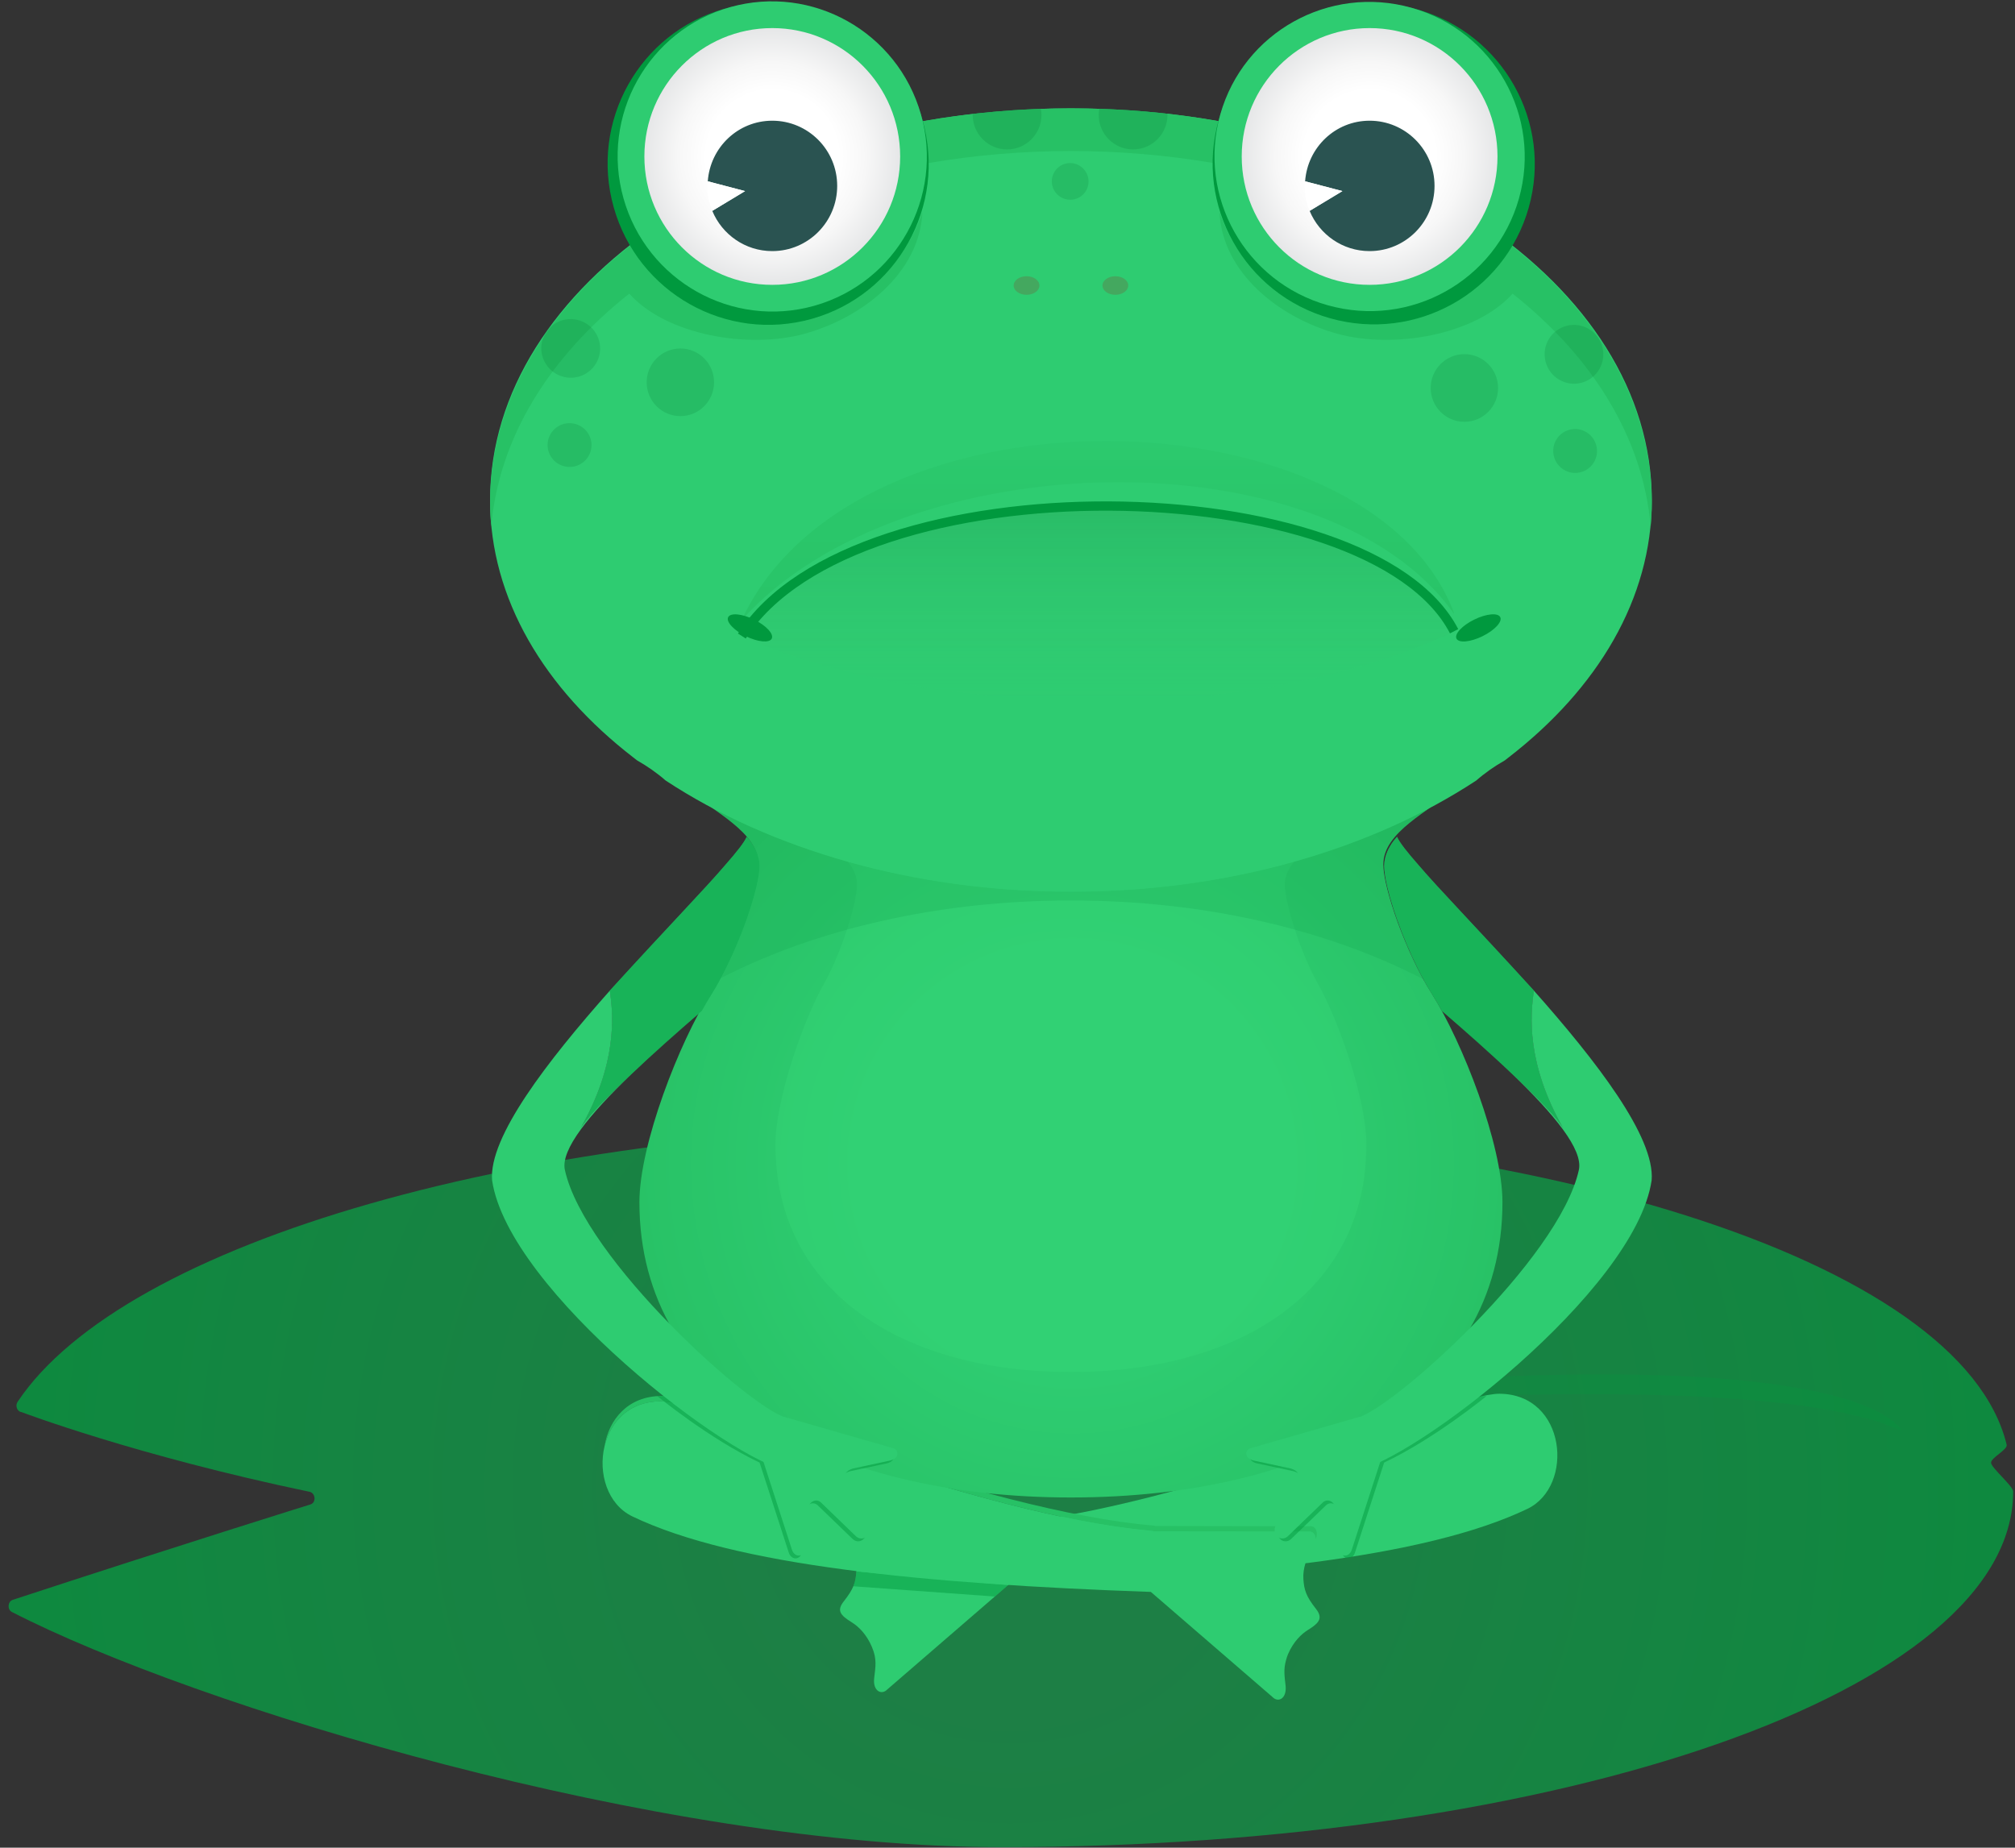 <?xml version="1.0" encoding="UTF-8"?>
<svg width="217px" height="199px" viewBox="0 0 217 199" version="1.1" xmlns="http://www.w3.org/2000/svg" xmlns:xlink="http://www.w3.org/1999/xlink">
    <rect x="0" y="0" width="217" height="199" fill="#333333" stroke="none"/>
    <!-- Generator: Sketch 49.2 (51160) - http://www.bohemiancoding.com/sketch -->
    <title>Group 11@2x</title>
    <desc>Created with Sketch.</desc>
    <defs>
        <radialGradient cx="49.999%" cy="50.003%" fx="49.999%" fy="50.003%" r="135.233%" gradientTransform="translate(0.5,0.5),scale(0.36,1),translate(-0.5,-0.5)" id="radialGradient-1">
            <stop stop-color="#1D7F45" offset="22.24%"></stop>
            <stop stop-color="#138641" offset="79.44%"></stop>
            <stop stop-color="#0E893F" offset="100%"></stop>
        </radialGradient>
        <radialGradient cx="489.77%" cy="517.961%" fx="489.77%" fy="517.961%" r="545.94%" id="radialGradient-2">
            <stop stop-color="#2ECC71" offset="47.02%"></stop>
            <stop stop-color="#28C266" offset="95.77%"></stop>
            <stop stop-color="#27C165" offset="100%"></stop>
        </radialGradient>
        <radialGradient cx="-4817.55%" cy="-647.763%" fx="-4817.55%" fy="-647.763%" r="18067.78%" gradientTransform="translate(-48.175,-6.478),scale(0.202,1),translate(48.175,6.478)" id="radialGradient-3">
            <stop stop-color="#2ECC71" offset="47.02%"></stop>
            <stop stop-color="#28C266" offset="95.77%"></stop>
            <stop stop-color="#27C165" offset="100%"></stop>
        </radialGradient>
        <radialGradient cx="50.17%" cy="52.892%" fx="50.17%" fy="52.892%" r="63.924%" gradientTransform="translate(0.502,0.529),scale(0.822,1),translate(-0.502,-0.529)" id="radialGradient-4">
            <stop stop-color="#2ECC71" offset="47.02%"></stop>
            <stop stop-color="#28C266" offset="95.77%"></stop>
            <stop stop-color="#27C165" offset="100%"></stop>
        </radialGradient>
        <radialGradient cx="50.003%" cy="49.997%" fx="50.003%" fy="49.997%" r="50.011%" gradientTransform="translate(0.5,0.5),scale(1,0.996),translate(-0.5,-0.5)" id="radialGradient-5">
            <stop stop-color="#FFFFFF" offset="51.67%"></stop>
            <stop stop-color="#F7F7F7" offset="73.7%"></stop>
            <stop stop-color="#E6E7E8" offset="100%"></stop>
        </radialGradient>
        <radialGradient cx="50.003%" cy="49.997%" fx="50.003%" fy="49.997%" r="50.011%" gradientTransform="translate(0.5,0.5),scale(1,0.996),translate(-0.5,-0.5)" id="radialGradient-6">
            <stop stop-color="#FFFFFF" offset="51.67%"></stop>
            <stop stop-color="#F7F7F7" offset="73.7%"></stop>
            <stop stop-color="#E6E7E8" offset="100%"></stop>
        </radialGradient>
        <linearGradient x1="50.001%" y1="100%" x2="50.001%" y2="-49.788%" id="linearGradient-7">
            <stop stop-color="#2ECC71" offset="0%"></stop>
            <stop stop-color="#2AC66A" offset="39.69%"></stop>
            <stop stop-color="#27C165" offset="100%"></stop>
        </linearGradient>
        <linearGradient x1="50.001%" y1="99.999%" x2="50.001%" y2="-0.003%" id="linearGradient-8">
            <stop stop-color="#086C30" stop-opacity="0.259" offset="0%"></stop>
            <stop stop-color="#4AC37D" stop-opacity="0" offset="100%"></stop>
        </linearGradient>
    </defs>
    <g id="Page-1" stroke="none" stroke-width="1" fill="none" fill-rule="evenodd">
        <g id="If-no-playlist" transform="translate(-609, -329)">
            <g id="Group-11" transform="translate(609, 325)">
                <g id="Group" transform="translate(0, 125)" fill-rule="nonzero">
                    <path d="M107.862,0.122 C56.427,0.122 13.324,12.854 1.896,29.976 C1.608,30.407 1.853,31.034 2.321,31.086 C2.321,31.086 14.602,35.755 33.332,39.667 C33.992,39.806 34.077,40.828 33.431,41.031 C33.431,41.031 19.215,45.453 1.371,51.306 C0.828,51.485 0.761,52.346 1.28,52.612 C20.949,62.735 70.753,77.941 107.864,77.941 C168.029,77.941 216.803,61.124 216.803,39.636 C216.803,39.061 214.494,37.133 214.426,36.566 C214.358,35.998 216.237,35.153 216.101,34.592 C211.269,14.696 164.814,0.122 107.862,0.122 Z" id="Shape" fill="url(#radialGradient-1)"></path>
                    <path d="M204.763,33.081 C204.763,33.081 199.316,18.792 96.632,34.102 C96.632,34.102 184.328,23.68 204.763,33.081 Z" id="Shape" fill="#00993E" opacity="0.23"></path>
                </g>
                <g id="Group" transform="translate(52, 0)">
                    <g transform="translate(12.203, 154)" fill-rule="nonzero" id="Shape">
                        <g transform="translate(26.149, 0)">
                            <path d="M1.044,16.26 C1.497,16.916 1.951,18.091 1.876,19.246 C1.801,20.406 1.59,21.108 0.525,22.457 C-0.274,23.468 0.131,23.957 1.402,24.744 C2.08,25.164 2.948,25.983 3.534,27.35 C4.116,28.71 3.929,29.49 3.788,30.77 C3.638,32.115 4.576,32.611 5.204,31.954 L20.075,19.104 C20.089,19.085 18.494,14.113 18.459,14.11 L1.342,14.145 C0.669,14.036 0.11,14.908 1.044,16.26 Z" fill="#2ECC71"></path>
                            <path d="M1.876,19.246 C1.82,20.102 1.776,20.07 1.543,20.845 L16.782,21.948 C16.796,21.928 18.255,20.71 18.219,20.707 L1.876,19.246 Z" fill="#00993E" opacity="0.48"></path>
                            <path d="M18.029,14.08 C18.088,16.267 18.145,18.455 18.208,20.642 C42.736,19.779 63.051,17.814 74.133,12.508 C79.225,10.07 78.354,0.159 71.133,0.108 C65.997,0.069 36.768,12.522 18.029,14.08 Z" fill="#2ECC71"></path>
                        </g>
                        <path d="M59.535,14.846 C59.692,14.86 59.854,14.881 60.009,14.893 C60.009,14.893 60.009,14.915 60.009,14.927 L60.123,14.927 C60.128,14.734 60.133,14.543 60.138,14.351 L59.711,14.351 C59.703,14.349 59.636,14.542 59.535,14.846 Z" fill="url(#radialGradient-2)"></path>
                        <g transform="translate(0, 0.277)">
                            <path d="M76.828,14.107 L60.138,14.074 L60.138,14.041 C41.399,12.485 12.171,0.032 7.034,0.069 C3.387,0.095 1.367,2.636 0.908,5.459 C1.536,2.877 3.509,0.669 6.903,0.644 C11.997,0.608 40.778,12.849 59.533,14.571 C59.69,14.585 59.853,14.606 60.008,14.618 C60.008,14.618 60.008,14.639 60.008,14.651 L60.121,14.651 L76.697,14.685 C77.121,14.615 77.498,14.94 77.484,15.528 C77.831,14.585 77.374,14.018 76.828,14.107 Z" fill="url(#radialGradient-3)"></path>
                            <path d="M77.512,22.994 C76.446,21.644 76.236,20.943 76.161,19.782 C76.124,19.201 76.22,18.617 76.38,18.097 C76.525,17.348 76.816,16.664 77.123,16.221 C77.297,15.969 77.403,15.742 77.484,15.526 C77.498,14.938 77.121,14.613 76.697,14.683 L60.121,14.65 L60.008,14.65 C60.008,14.639 60.008,14.629 60.008,14.629 C59.853,14.604 59.69,14.585 59.533,14.571 C40.78,12.851 11.997,0.609 6.903,0.644 C3.509,0.669 1.536,2.877 0.908,5.459 C0.2,8.369 1.206,11.753 3.903,13.045 C14.971,18.346 35.252,20.311 59.737,21.175 L72.834,32.493 C73.398,33.081 74.205,32.734 74.255,31.684 C74.26,31.565 74.264,31.444 74.248,31.308 C74.13,30.246 74.008,29.509 74.295,28.518 C74.355,28.315 74.403,28.119 74.503,27.888 C75.088,26.522 75.957,25.703 76.635,25.283 C77.532,24.724 77.987,24.315 77.9,23.767 C77.865,23.538 77.745,23.289 77.512,22.994 Z" fill="#2ECC71"></path>
                        </g>
                    </g>
                    <g transform="translate(16.689, 88.25)" fill-rule="nonzero" id="Shape">
                        <path d="M85.51,22.788 C82.676,18.319 80.28,11.357 80.28,8.855 C80.28,5.339 85.182,3.187 88.125,0.607 C78.201,7.13 61.593,9.833 46.643,9.833 C31.693,9.833 15.083,7.13 5.161,0.607 C8.103,3.187 13.005,5.339 13.005,8.855 C13.005,11.356 10.61,18.317 7.775,22.788 C4.481,27.984 0.171,38.999 0.171,45.227 C0.171,66.12 20.646,77.03 46.643,77.03 C72.64,77.03 93.114,66.118 93.114,45.227 C93.114,38.999 88.807,27.984 85.51,22.788 Z" fill="url(#radialGradient-4)"></path>
                        <path d="M73.259,21.74 C71.318,18.298 69.678,12.936 69.678,11.009 C69.678,8.3 73.036,6.645 75.049,4.657 C68.254,9.681 56.881,11.764 46.643,11.764 C36.405,11.764 25.032,9.681 18.237,4.657 C20.252,6.645 23.608,8.302 23.608,11.009 C23.608,12.936 21.967,18.298 20.027,21.74 C17.771,25.742 14.82,34.227 14.82,39.023 C14.82,55.116 28.841,63.52 46.641,63.52 C64.441,63.52 78.462,55.116 78.462,39.023 C78.466,34.227 75.514,25.742 73.259,21.74 Z" fill="#3BE07E" opacity="0.26"></path>
                        <path d="M84.6,21.219 C82.182,16.826 80.282,11.065 80.282,8.838 C80.282,6.338 82.759,4.529 85.249,2.763 C74.615,8.402 61.22,11.762 46.643,11.762 C32.066,11.762 18.671,8.402 8.037,2.763 C10.526,4.527 13.005,6.338 13.005,8.838 C13.005,11.065 11.105,16.826 8.687,21.219 C19.215,15.789 32.367,12.733 46.645,12.733 C60.92,12.733 74.073,15.789 84.6,21.219 Z" fill="#1AAA54" opacity="0.3"></path>
                    </g>
                    <g>
                        <path d="M63.334,15.671 C28.786,15.671 0.777,34.558 0.777,57.858 C0.777,68.477 6.609,78.174 16.214,85.588 C16.341,85.686 16.465,85.786 16.592,85.884 C17.708,86.523 18.75,87.246 19.685,88.064 C30.957,95.472 46.349,100.043 63.332,100.043 C80.315,100.043 95.708,95.472 106.979,88.064 C107.915,87.244 108.958,86.521 110.072,85.884 C110.201,85.786 110.325,85.686 110.45,85.588 C120.055,78.172 125.887,68.477 125.887,57.858 C125.888,34.558 97.881,15.671 63.334,15.671 Z" id="Shape" fill="#2ECC71" fill-rule="nonzero"></path>
                        <path d="M112.725,32.07 C112.01,31.447 111.275,30.836 110.511,30.244 C109.8,31.433 108.97,32.526 108.022,33.492 C103.742,37.848 97.296,39.796 91.016,38.016 C85.306,36.399 81.083,32.08 79.326,26.832 C79.624,33.367 85.731,38.202 91.998,39.94 C98.085,41.628 106.927,40.072 110.896,35.626 C119.47,42.41 124.94,51.127 125.766,60.715 C125.838,59.879 125.887,59.037 125.887,58.188 C125.888,48.31 120.957,39.236 112.725,32.07 Z" id="Shape" fill="#27C165" fill-rule="nonzero"></path>
                        <path d="M13.941,32.07 C14.655,31.447 15.391,30.836 16.155,30.244 C16.866,31.433 17.696,32.526 18.644,33.492 C22.924,37.848 29.37,39.796 35.649,38.016 C41.36,36.399 45.582,32.08 47.34,26.832 C47.041,33.367 40.935,38.202 34.668,39.94 C28.58,41.628 19.739,40.072 15.769,35.626 C7.196,42.41 1.726,51.127 0.9,60.715 C0.828,59.879 0.779,59.037 0.779,58.188 C0.777,48.31 5.709,39.236 13.941,32.07 Z" id="Shape" fill="#27C165" fill-rule="nonzero"></path>
                        <path d="M63.332,20.266 C68.63,20.266 73.765,20.724 78.678,21.561 C78.687,20.072 78.866,18.561 79.277,17.058 C74.187,16.155 68.844,15.671 63.334,15.671 C57.823,15.671 52.48,16.155 47.39,17.058 C47.801,18.561 47.981,20.072 47.99,21.561 C52.9,20.724 58.034,20.266 63.332,20.266 Z" id="Shape" fill="#27C165" fill-rule="nonzero"></path>
                        <g transform="translate(74.493, 0.277)" fill-rule="nonzero">
                            <ellipse id="Oval" fill="#00993E" transform="translate(21.444, 21.369) rotate(-74.24) translate(-21.444, -21.369) " cx="21.444" cy="21.369" rx="17.282" ry="17.349"></ellipse>
                            <ellipse id="Oval" fill="#2ECC71" transform="translate(21.004, 20.579) rotate(-74.24) translate(-21.004, -20.579) " cx="21.004" cy="20.579" rx="16.643" ry="16.707"></ellipse>
                            <ellipse id="Oval" fill="url(#radialGradient-5)" cx="21.003" cy="20.575" rx="13.773" ry="13.827"></ellipse>
                            <g transform="translate(13.946, 16.223)" id="Shape">
                                <path d="M7.057,0.5 C3.363,0.5 0.37,3.385 0.112,7.028 L4.125,8.08 L0.597,10.21 C1.648,12.752 4.143,14.544 7.055,14.544 C10.919,14.544 14.049,11.401 14.049,7.523 C14.053,3.645 10.92,0.5 7.057,0.5 Z" fill="#2A5351"></path>
                                <path d="M0.114,7.028 C0.102,7.194 0.063,7.354 0.063,7.523 C0.063,8.475 0.257,9.382 0.599,10.211 L4.127,8.082 L0.114,7.028 Z" fill="#FFFFFF"></path>
                            </g>
                        </g>
                        <g transform="translate(8.716, 0)" fill-rule="nonzero">
                            <ellipse id="Oval" fill="#00993E" transform="translate(22.01, 21.639) rotate(-15.76) translate(-22.01, -21.639) " cx="22.01" cy="21.639" rx="17.282" ry="17.349"></ellipse>
                            <ellipse id="Oval" fill="#2ECC71" transform="translate(22.449, 20.85) rotate(-15.76) translate(-22.449, -20.85) " cx="22.449" cy="20.85" rx="16.643" ry="16.707"></ellipse>
                            <ellipse id="Oval" fill="url(#radialGradient-6)" cx="22.451" cy="20.852" rx="13.773" ry="13.827"></ellipse>
                            <g transform="translate(15.223, 16.5)" id="Shape">
                                <path d="M7.228,0.5 C3.534,0.5 0.541,3.385 0.283,7.028 L4.296,8.08 L0.768,10.21 C1.819,12.752 4.313,14.544 7.226,14.544 C11.089,14.544 14.22,11.401 14.22,7.523 C14.224,3.645 11.091,0.5 7.228,0.5 Z" fill="#2A5351"></path>
                                <path d="M0.285,7.028 C0.273,7.194 0.236,7.354 0.236,7.523 C0.236,8.475 0.429,9.382 0.771,10.211 L4.299,8.082 L0.285,7.028 Z" fill="#FFFFFF"></path>
                            </g>
                        </g>
                        <g transform="translate(57.061, 33.527)" fill="#44A85F" fill-rule="nonzero" id="Oval">
                            <ellipse cx="1.489" cy="1.224" rx="1.388" ry="1"></ellipse>
                            <ellipse cx="11.054" cy="1.224" rx="1.388" ry="1"></ellipse>
                        </g>
                        <g id="Group-10" transform="translate(68.183, 65.5) scale(1, -1) translate(-68.183, -65.5) translate(25.683, 51.5)">
                            <path d="M2.228,8.75 C2.226,8.751 2.209,8.762 2.209,8.762 C14.52,35.061 69.864,33.525 78.912,9.468 C78.912,9.468 78.874,9.442 78.866,9.435 C65.163,28.767 19.555,28 2.228,8.75 Z" id="Shape" fill="url(#linearGradient-7)" fill-rule="nonzero"></path>
                            <path d="M78.912,7.503 C69.862,25.024 14.518,26.143 2.209,6.989 C2.209,6.989 16.101,0 41.124,0 C64.818,-0.001 78.912,7.503 78.912,7.503 Z" id="Shape" fill="url(#linearGradient-8)" fill-rule="nonzero"></path>
                            <path d="M78.912,7.514 C69.862,25.021 14.518,26.139 2.209,7" id="Shape" stroke="#00993E"></path>
                            <ellipse id="Oval" fill="#00993E" fill-rule="nonzero" transform="translate(81.527, 7.875) rotate(-63.904) translate(-81.527, -7.875) " cx="81.527" cy="7.875" rx="1" ry="2.625"></ellipse>
                            <ellipse id="Oval" fill="#00993E" fill-rule="nonzero" transform="translate(3.081, 7.875) rotate(-26.096) translate(-3.081, -7.875) " cx="3.081" cy="7.875" rx="2.615" ry="1"></ellipse>
                        </g>
                        <g transform="translate(101.108, 37.5)" fill="#006D2C" fill-rule="nonzero" id="Oval" opacity="0.17">
                            <ellipse cx="4.595" cy="8.286" rx="3.629" ry="3.643"></ellipse>
                            <ellipse transform="translate(16.397, 4.659) rotate(-19.038) translate(-16.397, -4.659) " cx="16.397" cy="4.659" rx="3.159" ry="3.171"></ellipse>
                            <ellipse transform="translate(16.52, 15.07) rotate(-19.038) translate(-16.52, -15.07) " cx="16.52" cy="15.07" rx="2.357" ry="2.366"></ellipse>
                        </g>
                        <g transform="translate(5.23, 37.027)" fill="#006D2C" fill-rule="nonzero" id="Oval" opacity="0.17">
                            <ellipse cx="16.041" cy="8.148" rx="3.629" ry="3.643"></ellipse>
                            <ellipse transform="translate(4.231, 4.496) rotate(-70.962) translate(-4.231, -4.496) " cx="4.231" cy="4.496" rx="3.159" ry="3.171"></ellipse>
                            <ellipse transform="translate(4.107, 14.906) rotate(-70.962) translate(-4.107, -14.906) " cx="4.107" cy="14.906" rx="2.357" ry="2.366"></ellipse>
                        </g>
                        <g transform="translate(52.297, 14.75)" fill="#006D2C" fill-rule="nonzero" opacity="0.17">
                            <ellipse id="Oval" transform="translate(10.952, 8.788) rotate(-57.778) translate(-10.952, -8.788) " cx="10.952" cy="8.788" rx="1.973" ry="1.981"></ellipse>
                            <path d="M4.158,5.346 C6.204,5.346 7.864,3.68 7.864,1.626 C7.864,1.384 7.836,1.148 7.792,0.92 C5.308,1.003 2.868,1.194 0.469,1.466 C0.467,1.521 0.453,1.571 0.453,1.626 C0.453,3.682 2.111,5.346 4.158,5.346 Z" id="Shape"></path>
                            <path d="M17.727,5.346 C19.774,5.346 21.433,3.68 21.433,1.626 C21.433,1.571 21.419,1.521 21.417,1.466 C19.019,1.194 16.576,1.003 14.094,0.92 C14.051,1.15 14.023,1.384 14.023,1.626 C14.021,3.682 15.68,5.346 17.727,5.346 Z" id="Shape"></path>
                        </g>
                    </g>
                    <path d="M88.585,172.374 C88.745,171.856 88.97,171.401 89.197,171.074 C89.54,170.577 89.679,170.147 89.686,169.804 C89.606,170.019 89.5,170.246 89.326,170.498 C89.02,170.941 88.728,171.625 88.585,172.374 Z" id="Shape" fill="#2ECC71" fill-rule="nonzero"></path>
                    <g transform="translate(0, 93.5)" fill-rule="nonzero" id="Shape">
                        <path d="M14.706,25.891 C16.916,23.828 19.566,21.473 22.348,19.026 C22.35,19.023 22.352,19.021 22.354,19.017 C19.681,21.322 17.021,23.667 14.706,25.891 Z" fill="#00993E" opacity="0.48"></path>
                        <path d="M43.884,66.784 L32.14,63.404 C32.124,63.399 32.107,63.397 32.09,63.395 C31.277,63.357 30.536,63.677 29.998,64.209 L22.891,60.844 C22.891,60.844 19.639,60.844 18.783,60.861 C18.783,60.861 24.344,65.434 29.802,68.022 L32.944,77.719 C33.226,78.612 34.368,78.6 34.433,77.324 L34.696,73.262 C34.736,72.653 35.442,72.118 36.026,72.588 L39.849,76.279 C40.562,76.902 41.662,76.132 41.102,75.024 L38.735,70.301 C38.503,69.674 38.665,69.244 39.497,68.966 L43.52,68.103 C44.536,67.847 44.449,66.981 43.884,66.784 Z" fill="#00993E" opacity="0.48"></path>
                        <g>
                            <path d="M15.942,26.239 C18.152,24.176 20.802,21.821 23.584,19.374 C23.586,19.371 23.588,19.369 23.59,19.366 C20.915,21.669 18.257,24.014 15.942,26.239 Z" fill="#00993E" opacity="0.48"></path>
                            <path d="M10.484,32.078 C11.172,30.873 13.223,28.779 15.942,26.239 C18.257,24.015 20.915,21.669 23.59,19.367 C23.923,18.764 24.254,18.193 24.573,17.689 C24.887,17.192 25.195,16.662 25.497,16.114 C25.493,16.116 25.488,16.117 25.484,16.119 C27.297,12.826 28.821,8.762 29.468,5.995 L29.468,5.994 C29.574,5.542 29.654,5.129 29.71,4.756 C29.714,4.734 29.715,4.715 29.719,4.692 C29.771,4.335 29.801,4.018 29.801,3.752 C29.801,3.726 29.796,3.701 29.794,3.675 C29.79,3.432 29.755,3.197 29.707,2.966 C29.684,2.863 29.658,2.763 29.626,2.662 C29.581,2.511 29.524,2.364 29.463,2.217 C29.377,2.021 29.28,1.831 29.168,1.641 C29.105,1.536 29.048,1.431 28.978,1.33 C28.87,1.173 28.75,1.02 28.624,0.868 C28.589,0.826 28.556,0.786 28.519,0.744 C28.485,0.704 28.446,0.665 28.41,0.625 C28.171,1.208 27.336,2.268 26.088,3.684 C23.882,6.269 20.255,9.97 13.758,17.096 C13.728,17.129 13.698,17.162 13.669,17.195 C14.073,19.85 14.5,25.051 10.484,32.078 Z" fill="#2ECC71"></path>
                            <path d="M10.484,32.078 C11.172,30.873 13.223,28.779 15.942,26.239 C18.257,24.015 20.915,21.669 23.59,19.367 C23.923,18.764 24.254,18.193 24.573,17.689 C24.887,17.192 25.195,16.662 25.497,16.114 C25.493,16.116 25.488,16.117 25.484,16.119 C27.297,12.826 28.821,8.762 29.468,5.995 L29.468,5.994 C29.574,5.542 29.654,5.129 29.71,4.756 C29.714,4.734 29.715,4.715 29.719,4.692 C29.771,4.335 29.801,4.018 29.801,3.752 C29.801,3.726 29.796,3.701 29.794,3.675 C29.79,3.432 29.755,3.197 29.707,2.966 C29.684,2.863 29.658,2.763 29.626,2.662 C29.581,2.511 29.524,2.364 29.463,2.217 C29.377,2.021 29.28,1.831 29.168,1.641 C29.105,1.536 29.048,1.431 28.978,1.33 C28.87,1.173 28.75,1.02 28.624,0.868 C28.589,0.826 28.556,0.786 28.519,0.744 C28.485,0.704 28.446,0.665 28.41,0.625 C28.171,1.208 27.336,2.268 26.088,3.684 C23.882,6.269 20.255,9.97 13.758,17.096 C13.728,17.129 13.698,17.162 13.669,17.195 C14.073,19.85 14.5,25.051 10.484,32.078 Z" fill="#00993E" opacity="0.48"></path>
                            <path d="M33.026,63.255 C31.406,63.2 25.657,58.758 20.147,53.12 C14.91,47.761 9.888,41.323 8.833,36.503 C8.354,34.31 11.512,30.499 15.944,26.239 C13.224,28.779 11.174,30.873 10.486,32.078 C14.502,25.051 14.075,19.85 13.672,17.195 C6.975,24.745 0.615,32.951 0.994,37.618 C2.754,49.555 26.853,68.024 32.966,68.917 C33.636,69.015 33.962,67.371 33.925,65.83 C33.894,64.516 33.026,63.255 33.026,63.255 Z" fill="#2ECC71"></path>
                        </g>
                        <path d="M34.781,77.021 L35.044,72.959 C35.085,72.35 35.791,71.815 36.375,72.285 L40.197,75.976 C40.91,76.599 42.01,75.829 41.451,74.722 L39.084,69.998 C38.852,69.374 39.014,68.941 39.845,68.663 L43.869,67.8 C44.882,67.548 44.796,66.682 44.231,66.486 L32.487,63.107 C32.471,63.102 32.454,63.1 32.437,63.098 C30.918,63.026 29.619,64.185 29.511,65.706 C29.51,65.734 29.513,65.761 29.522,65.788 L33.291,77.42 C33.575,78.309 34.717,78.297 34.781,77.021 Z" fill="#2ECC71"></path>
                    </g>
                    <g transform="translate(81.932, 93.5)" fill-rule="nonzero" id="Shape">
                        <path d="M30.226,25.891 C28.016,23.828 25.366,21.473 22.584,19.026 C22.582,19.023 22.58,19.021 22.578,19.017 C25.251,21.322 27.911,23.667 30.226,25.891 Z" fill="#00993E" opacity="0.48"></path>
                        <path d="M1.048,66.784 L12.792,63.404 C12.808,63.399 12.825,63.397 12.842,63.395 C13.655,63.357 14.396,63.677 14.934,64.209 L22.042,60.844 C22.042,60.844 25.293,60.844 26.149,60.861 C26.149,60.861 20.588,65.434 15.13,68.022 L11.988,77.719 C11.706,78.612 10.564,78.6 10.5,77.324 L10.236,73.262 C10.196,72.653 9.49,72.118 8.906,72.588 L5.083,76.279 C4.37,76.902 3.27,76.132 3.83,75.024 L6.197,70.301 C6.429,69.674 6.267,69.244 5.435,68.966 L1.412,68.103 C0.396,67.847 0.483,66.981 1.048,66.784 Z" fill="#00993E" opacity="0.48"></path>
                        <g transform="translate(10.459, 0)">
                            <path d="M18.531,26.239 C16.32,24.176 13.671,21.821 10.888,19.374 C10.887,19.371 10.885,19.369 10.883,19.366 C13.557,21.669 16.216,24.014 18.531,26.239 Z" fill="#00993E" opacity="0.48"></path>
                            <path d="M23.989,32.078 C23.3,30.873 21.25,28.779 18.531,26.239 C16.216,24.015 13.557,21.669 10.883,19.367 C10.55,18.764 10.219,18.193 9.9,17.689 C9.586,17.192 9.278,16.662 8.976,16.114 C8.979,16.116 8.985,16.117 8.988,16.119 C7.175,12.826 5.652,8.762 5.005,5.995 L5.005,5.994 C4.899,5.542 4.818,5.129 4.763,4.756 C4.759,4.734 4.757,4.715 4.754,4.692 C4.702,4.335 4.672,4.018 4.672,3.752 C4.672,3.726 4.677,3.701 4.679,3.675 C4.682,3.432 4.717,3.197 4.766,2.966 C4.789,2.863 4.815,2.763 4.846,2.662 C4.892,2.511 4.949,2.364 5.01,2.217 C5.096,2.021 5.193,1.831 5.305,1.641 C5.367,1.536 5.425,1.431 5.495,1.33 C5.603,1.173 5.723,1.02 5.849,0.868 C5.883,0.826 5.917,0.786 5.953,0.744 C5.988,0.704 6.026,0.665 6.063,0.625 C6.302,1.208 7.137,2.268 8.385,3.684 C10.59,6.269 14.218,9.97 20.715,17.096 C20.745,17.129 20.774,17.162 20.804,17.195 C20.399,19.85 19.972,25.051 23.989,32.078 Z" fill="#2ECC71"></path>
                            <path d="M23.989,32.078 C23.3,30.873 21.25,28.779 18.531,26.239 C16.216,24.015 13.557,21.669 10.883,19.367 C10.55,18.764 10.219,18.193 9.9,17.689 C9.586,17.192 9.278,16.662 8.976,16.114 C8.979,16.116 8.985,16.117 8.988,16.119 C7.175,12.826 5.652,8.762 5.005,5.995 L5.005,5.994 C4.899,5.542 4.818,5.129 4.763,4.756 C4.759,4.734 4.757,4.715 4.754,4.692 C4.702,4.335 4.672,4.018 4.672,3.752 C4.672,3.726 4.677,3.701 4.679,3.675 C4.682,3.432 4.717,3.197 4.766,2.966 C4.789,2.863 4.815,2.763 4.846,2.662 C4.892,2.511 4.949,2.364 5.01,2.217 C5.096,2.021 5.193,1.831 5.305,1.641 C5.367,1.536 5.425,1.431 5.495,1.33 C5.603,1.173 5.723,1.02 5.849,0.868 C5.883,0.826 5.917,0.786 5.953,0.744 C5.988,0.704 6.026,0.665 6.063,0.625 C6.302,1.208 7.137,2.268 8.385,3.684 C10.59,6.269 14.218,9.97 20.715,17.096 C20.745,17.129 20.774,17.162 20.804,17.195 C20.399,19.85 19.972,25.051 23.989,32.078 Z" fill="#00993E" opacity="0.48"></path>
                            <path d="M1.447,63.255 C3.066,63.2 8.816,58.758 14.326,53.12 C19.563,47.761 24.585,41.323 25.64,36.503 C26.119,34.31 22.96,30.499 18.529,26.239 C21.248,28.779 23.298,30.873 23.987,32.078 C19.971,25.051 20.398,19.85 20.8,17.195 C27.498,24.745 33.857,32.951 33.479,37.618 C31.718,49.555 7.62,68.024 1.506,68.917 C0.837,69.015 0.511,67.371 0.547,65.83 C0.579,64.516 1.447,63.255 1.447,63.255 Z" fill="#2ECC71"></path>
                        </g>
                        <path d="M10.151,77.021 L9.888,72.959 C9.848,72.35 9.142,71.815 8.558,72.285 L4.735,75.976 C4.022,76.599 2.922,75.829 3.481,74.722 L5.849,69.998 C6.08,69.374 5.918,68.941 5.087,68.663 L1.063,67.8 C0.051,67.548 0.136,66.682 0.701,66.486 L12.445,63.107 C12.461,63.102 12.478,63.1 12.496,63.098 C14.014,63.026 15.313,64.185 15.421,65.706 C15.422,65.734 15.419,65.761 15.41,65.788 L11.641,77.42 C11.357,78.309 10.215,78.297 10.151,77.021 Z" fill="#2ECC71"></path>
                    </g>
                </g>
            </g>
        </g>
    </g>
</svg>